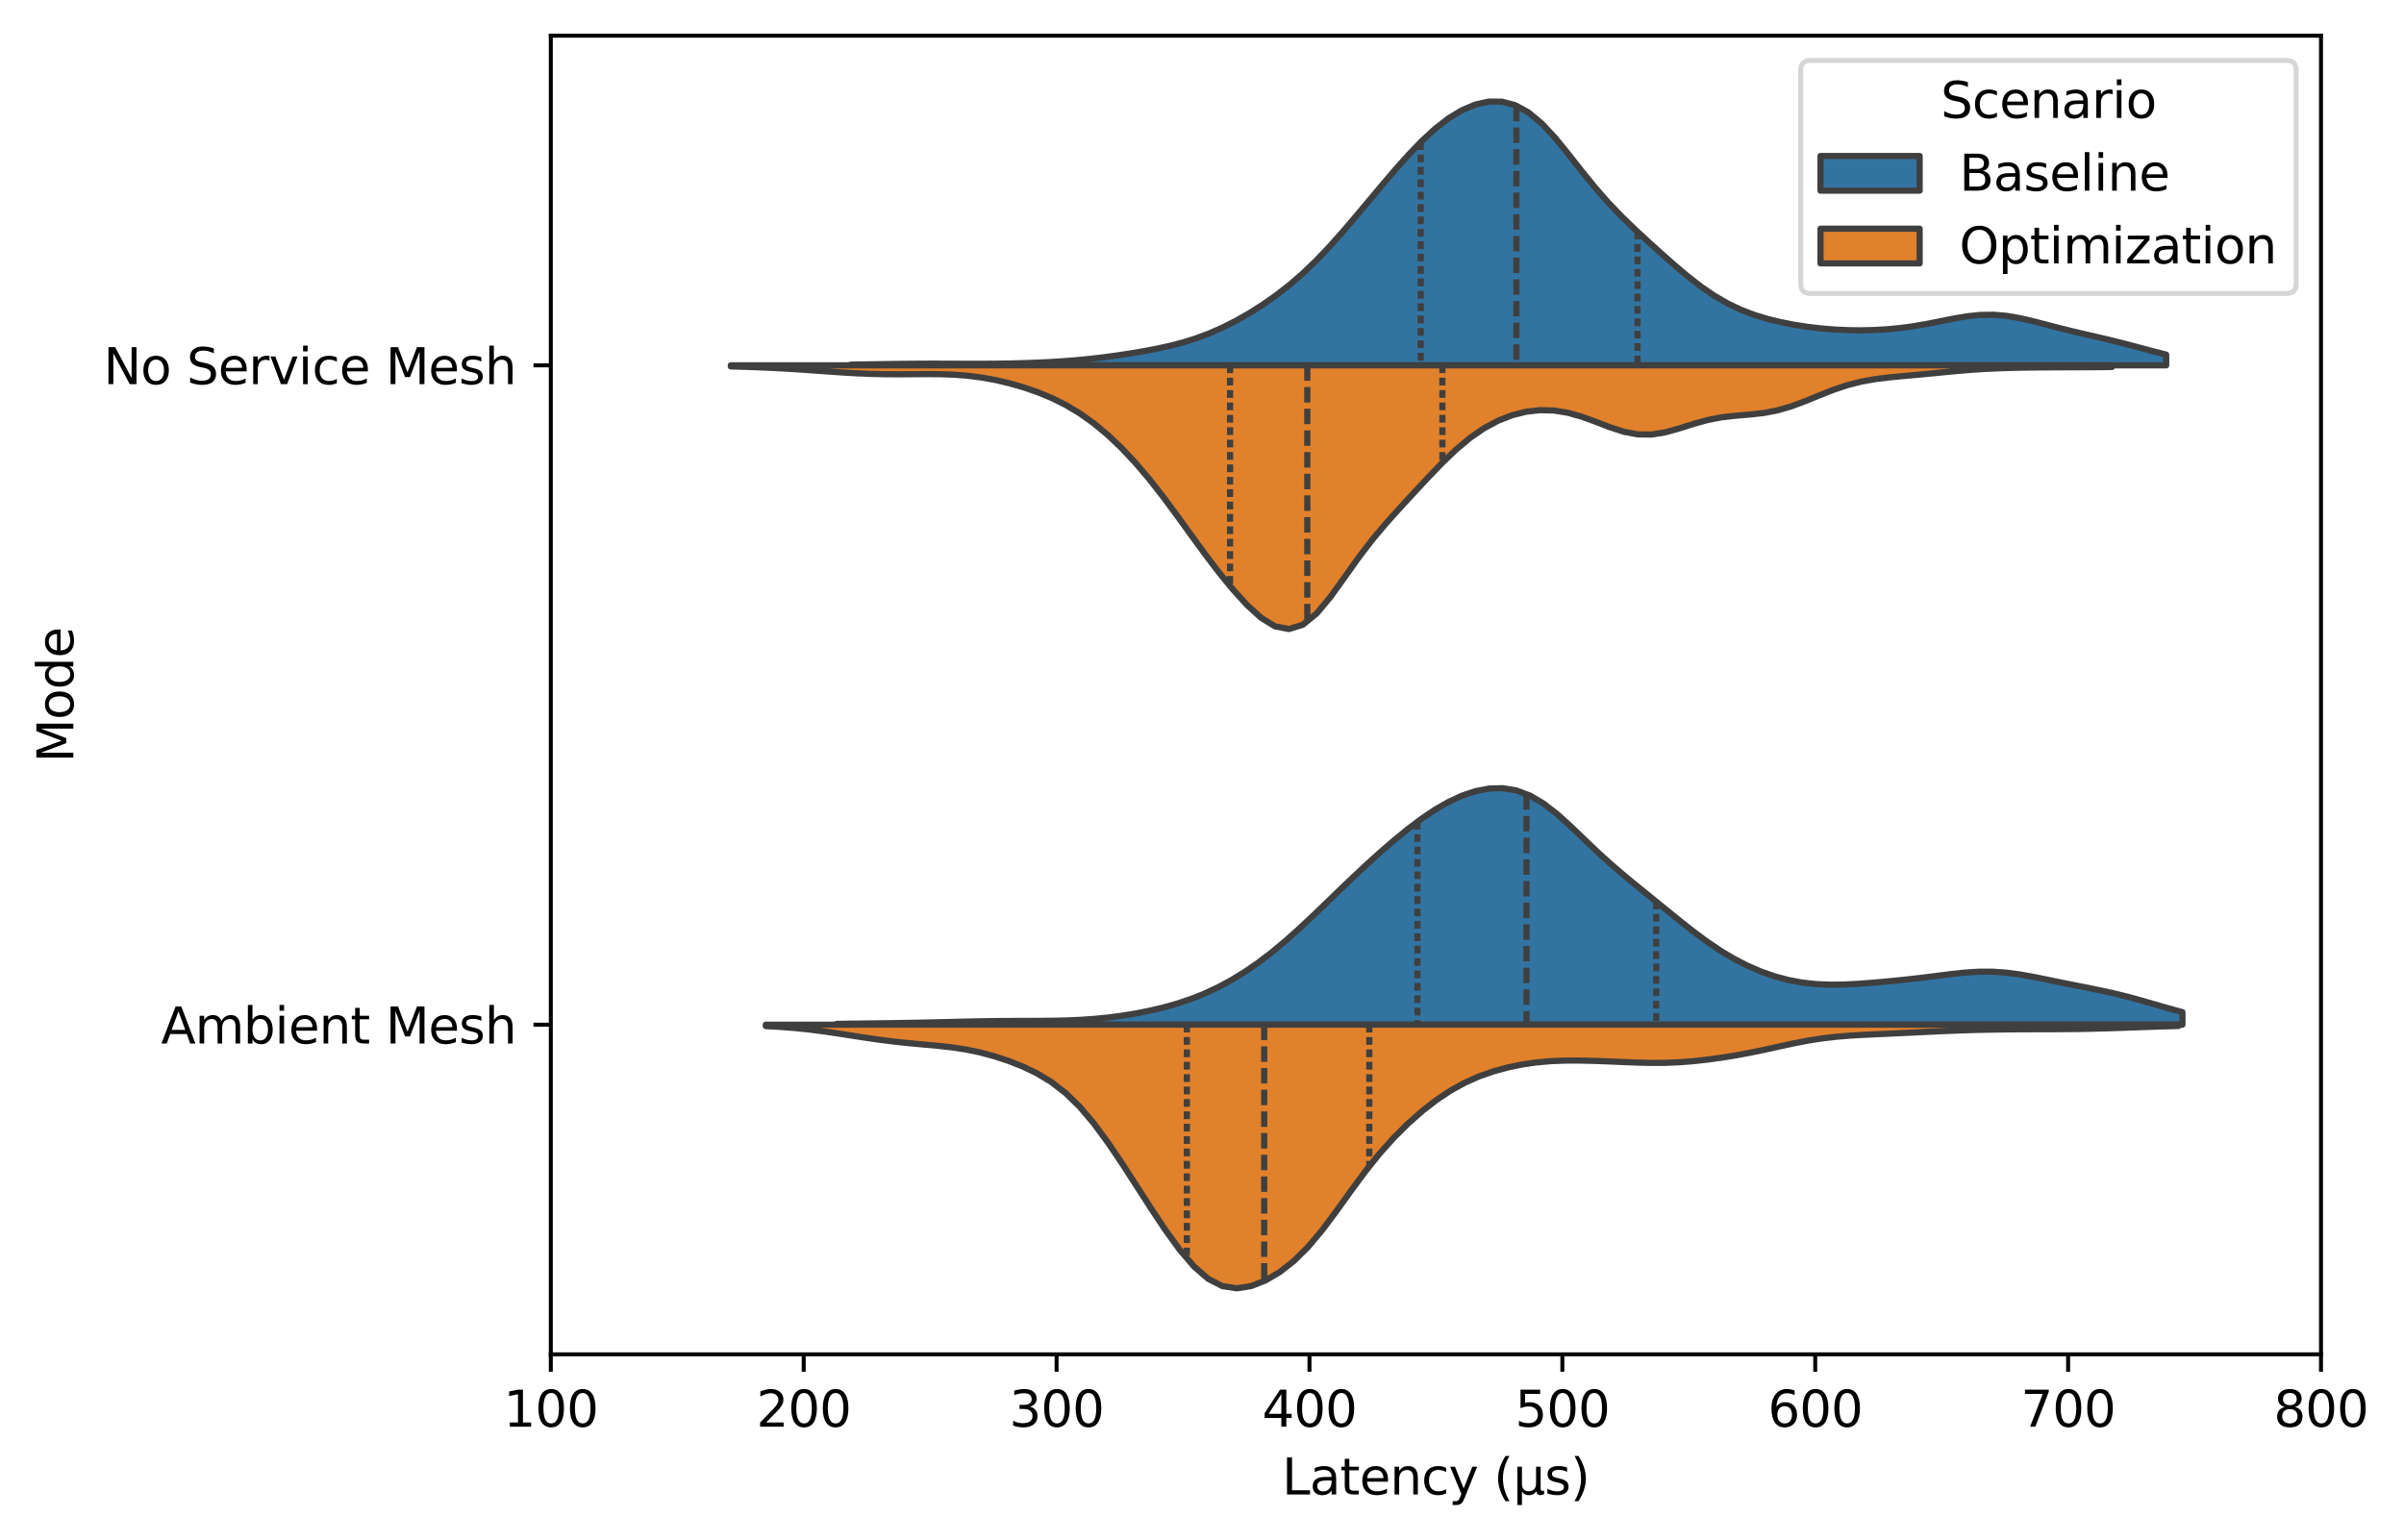 <?xml version="1.0" encoding="utf-8" standalone="no"?>
<!DOCTYPE svg PUBLIC "-//W3C//DTD SVG 1.1//EN"
  "http://www.w3.org/Graphics/SVG/1.1/DTD/svg11.dtd">
<svg xmlns:xlink="http://www.w3.org/1999/xlink" width="484.987pt" height="310.868pt" viewBox="0 0 484.987 310.868" xmlns="http://www.w3.org/2000/svg" version="1.1">
 <defs>
  <style type="text/css">*{stroke-linejoin: round; stroke-linecap: butt}</style>
 </defs>
 <g id="figure_1">
  <g id="patch_1">
   <path d="M -0 310.868 
L 484.987 310.868 
L 484.987 0 
L -0 0 
z
" style="fill: #ffffff"/>
  </g>
  <g id="axes_1">
   <g id="patch_2">
    <path d="M 111.123 273.312 
L 468.243 273.312 
L 468.243 7.2 
L 111.123 7.2 
z
" style="fill: #ffffff"/>
   </g>
   <g id="FillBetweenPolyCollection_1">
    <defs>
     <path id="m48a4cc2705" d="M 171.666 -237.14 
L 171.666 -237.29 
L 174.346 -237.327 
L 177.027 -237.367 
L 179.707 -237.407 
L 182.387 -237.442 
L 185.067 -237.466 
L 187.748 -237.477 
L 190.428 -237.474 
L 193.108 -237.464 
L 195.788 -237.455 
L 198.469 -237.457 
L 201.149 -237.476 
L 203.829 -237.518 
L 206.51 -237.585 
L 209.19 -237.68 
L 211.87 -237.807 
L 214.55 -237.974 
L 217.231 -238.187 
L 219.911 -238.449 
L 222.591 -238.762 
L 225.272 -239.123 
L 227.952 -239.528 
L 230.632 -239.979 
L 233.312 -240.487 
L 235.993 -241.073 
L 238.673 -241.769 
L 241.353 -242.607 
L 244.033 -243.613 
L 246.714 -244.799 
L 249.394 -246.161 
L 252.074 -247.69 
L 254.755 -249.384 
L 257.435 -251.258 
L 260.115 -253.339 
L 262.795 -255.659 
L 265.476 -258.23 
L 268.156 -261.038 
L 270.836 -264.04 
L 273.516 -267.175 
L 276.197 -270.376 
L 278.877 -273.578 
L 281.557 -276.715 
L 284.238 -279.712 
L 286.918 -282.487 
L 289.598 -284.948 
L 292.278 -287.018 
L 294.959 -288.638 
L 297.639 -289.768 
L 300.319 -290.363 
L 303 -290.352 
L 305.68 -289.646 
L 308.36 -288.172 
L 311.04 -285.937 
L 313.721 -283.061 
L 316.401 -279.777 
L 319.081 -276.361 
L 321.761 -273.056 
L 324.442 -269.998 
L 327.122 -267.206 
L 329.802 -264.614 
L 332.483 -262.134 
L 335.163 -259.71 
L 337.843 -257.343 
L 340.523 -255.083 
L 343.204 -253.005 
L 345.884 -251.172 
L 348.564 -249.618 
L 351.244 -248.343 
L 353.925 -247.319 
L 356.605 -246.503 
L 359.285 -245.851 
L 361.966 -245.328 
L 364.646 -244.913 
L 367.326 -244.596 
L 370.006 -244.373 
L 372.687 -244.245 
L 375.367 -244.209 
L 378.047 -244.266 
L 380.728 -244.42 
L 383.408 -244.677 
L 386.088 -245.043 
L 388.768 -245.51 
L 391.449 -246.043 
L 394.129 -246.58 
L 396.809 -247.034 
L 399.489 -247.312 
L 402.17 -247.349 
L 404.85 -247.121 
L 407.53 -246.659 
L 410.211 -246.035 
L 412.891 -245.337 
L 415.571 -244.637 
L 418.251 -243.975 
L 420.932 -243.35 
L 423.612 -242.734 
L 426.292 -242.096 
L 428.972 -241.417 
L 431.653 -240.704 
L 434.333 -239.988 
L 437.013 -239.31 
L 437.013 -237.14 
L 437.013 -237.14 
L 434.333 -237.14 
L 431.653 -237.14 
L 428.972 -237.14 
L 426.292 -237.14 
L 423.612 -237.14 
L 420.932 -237.14 
L 418.251 -237.14 
L 415.571 -237.14 
L 412.891 -237.14 
L 410.211 -237.14 
L 407.53 -237.14 
L 404.85 -237.14 
L 402.17 -237.14 
L 399.489 -237.14 
L 396.809 -237.14 
L 394.129 -237.14 
L 391.449 -237.14 
L 388.768 -237.14 
L 386.088 -237.14 
L 383.408 -237.14 
L 380.728 -237.14 
L 378.047 -237.14 
L 375.367 -237.14 
L 372.687 -237.14 
L 370.006 -237.14 
L 367.326 -237.14 
L 364.646 -237.14 
L 361.966 -237.14 
L 359.285 -237.14 
L 356.605 -237.14 
L 353.925 -237.14 
L 351.244 -237.14 
L 348.564 -237.14 
L 345.884 -237.14 
L 343.204 -237.14 
L 340.523 -237.14 
L 337.843 -237.14 
L 335.163 -237.14 
L 332.483 -237.14 
L 329.802 -237.14 
L 327.122 -237.14 
L 324.442 -237.14 
L 321.761 -237.14 
L 319.081 -237.14 
L 316.401 -237.14 
L 313.721 -237.14 
L 311.04 -237.14 
L 308.36 -237.14 
L 305.68 -237.14 
L 303 -237.14 
L 300.319 -237.14 
L 297.639 -237.14 
L 294.959 -237.14 
L 292.278 -237.14 
L 289.598 -237.14 
L 286.918 -237.14 
L 284.238 -237.14 
L 281.557 -237.14 
L 278.877 -237.14 
L 276.197 -237.14 
L 273.516 -237.14 
L 270.836 -237.14 
L 268.156 -237.14 
L 265.476 -237.14 
L 262.795 -237.14 
L 260.115 -237.14 
L 257.435 -237.14 
L 254.755 -237.14 
L 252.074 -237.14 
L 249.394 -237.14 
L 246.714 -237.14 
L 244.033 -237.14 
L 241.353 -237.14 
L 238.673 -237.14 
L 235.993 -237.14 
L 233.312 -237.14 
L 230.632 -237.14 
L 227.952 -237.14 
L 225.272 -237.14 
L 222.591 -237.14 
L 219.911 -237.14 
L 217.231 -237.14 
L 214.55 -237.14 
L 211.87 -237.14 
L 209.19 -237.14 
L 206.51 -237.14 
L 203.829 -237.14 
L 201.149 -237.14 
L 198.469 -237.14 
L 195.788 -237.14 
L 193.108 -237.14 
L 190.428 -237.14 
L 187.748 -237.14 
L 185.067 -237.14 
L 182.387 -237.14 
L 179.707 -237.14 
L 177.027 -237.14 
L 174.346 -237.14 
L 171.666 -237.14 
z
" style="stroke: #3f3f3f; stroke-width: 1.25"/>
    </defs>
    <g clip-path="url(#p7b3653caa0)">
     <use xlink:href="#m48a4cc2705" x="0" y="310.868" style="fill: #3274a1; stroke: #3f3f3f; stroke-width: 1.25"/>
    </g>
   </g>
   <g id="FillBetweenPolyCollection_2">
    <defs>
     <path id="mfb4dd9f112" d="M 147.437 -236.921 
L 147.437 -237.14 
L 150.252 -237.14 
L 153.066 -237.14 
L 155.881 -237.14 
L 158.695 -237.14 
L 161.51 -237.14 
L 164.324 -237.14 
L 167.139 -237.14 
L 169.953 -237.14 
L 172.768 -237.14 
L 175.583 -237.14 
L 178.397 -237.14 
L 181.212 -237.14 
L 184.026 -237.14 
L 186.841 -237.14 
L 189.655 -237.14 
L 192.47 -237.14 
L 195.284 -237.14 
L 198.099 -237.14 
L 200.913 -237.14 
L 203.728 -237.14 
L 206.542 -237.14 
L 209.357 -237.14 
L 212.171 -237.14 
L 214.986 -237.14 
L 217.8 -237.14 
L 220.615 -237.14 
L 223.429 -237.14 
L 226.244 -237.14 
L 229.058 -237.14 
L 231.873 -237.14 
L 234.687 -237.14 
L 237.502 -237.14 
L 240.316 -237.14 
L 243.131 -237.14 
L 245.945 -237.14 
L 248.76 -237.14 
L 251.574 -237.14 
L 254.389 -237.14 
L 257.203 -237.14 
L 260.018 -237.14 
L 262.832 -237.14 
L 265.647 -237.14 
L 268.461 -237.14 
L 271.276 -237.14 
L 274.09 -237.14 
L 276.905 -237.14 
L 279.719 -237.14 
L 282.534 -237.14 
L 285.348 -237.14 
L 288.163 -237.14 
L 290.977 -237.14 
L 293.792 -237.14 
L 296.606 -237.14 
L 299.421 -237.14 
L 302.235 -237.14 
L 305.05 -237.14 
L 307.864 -237.14 
L 310.679 -237.14 
L 313.493 -237.14 
L 316.308 -237.14 
L 319.122 -237.14 
L 321.937 -237.14 
L 324.751 -237.14 
L 327.566 -237.14 
L 330.38 -237.14 
L 333.195 -237.14 
L 336.009 -237.14 
L 338.824 -237.14 
L 341.638 -237.14 
L 344.453 -237.14 
L 347.267 -237.14 
L 350.082 -237.14 
L 352.896 -237.14 
L 355.711 -237.14 
L 358.526 -237.14 
L 361.34 -237.14 
L 364.155 -237.14 
L 366.969 -237.14 
L 369.784 -237.14 
L 372.598 -237.14 
L 375.413 -237.14 
L 378.227 -237.14 
L 381.042 -237.14 
L 383.856 -237.14 
L 386.671 -237.14 
L 389.485 -237.14 
L 392.3 -237.14 
L 395.114 -237.14 
L 397.929 -237.14 
L 400.743 -237.14 
L 403.558 -237.14 
L 406.372 -237.14 
L 409.187 -237.14 
L 412.001 -237.14 
L 414.816 -237.14 
L 417.63 -237.14 
L 420.445 -237.14 
L 423.259 -237.14 
L 426.074 -237.14 
L 426.074 -236.806 
L 426.074 -236.806 
L 423.259 -236.774 
L 420.445 -236.758 
L 417.63 -236.75 
L 414.816 -236.74 
L 412.001 -236.723 
L 409.187 -236.692 
L 406.372 -236.641 
L 403.558 -236.56 
L 400.743 -236.435 
L 397.929 -236.258 
L 395.114 -236.029 
L 392.3 -235.763 
L 389.485 -235.487 
L 386.671 -235.221 
L 383.856 -234.969 
L 381.042 -234.698 
L 378.227 -234.347 
L 375.413 -233.839 
L 372.598 -233.115 
L 369.784 -232.167 
L 366.969 -231.052 
L 364.155 -229.896 
L 361.34 -228.849 
L 358.526 -228.037 
L 355.711 -227.507 
L 352.896 -227.2 
L 350.082 -226.971 
L 347.267 -226.645 
L 344.453 -226.098 
L 341.638 -225.318 
L 338.824 -224.424 
L 336.009 -223.632 
L 333.195 -223.175 
L 330.38 -223.207 
L 327.566 -223.745 
L 324.751 -224.663 
L 321.937 -225.748 
L 319.122 -226.775 
L 316.308 -227.568 
L 313.493 -228.023 
L 310.679 -228.096 
L 307.864 -227.779 
L 305.05 -227.072 
L 302.235 -225.971 
L 299.421 -224.46 
L 296.606 -222.524 
L 293.792 -220.177 
L 290.977 -217.484 
L 288.163 -214.562 
L 285.348 -211.54 
L 282.534 -208.489 
L 279.719 -205.362 
L 276.905 -202.022 
L 274.09 -198.349 
L 271.276 -194.394 
L 268.461 -190.467 
L 265.647 -187.088 
L 262.832 -184.794 
L 260.018 -183.918 
L 257.203 -184.476 
L 254.389 -186.213 
L 251.574 -188.776 
L 248.76 -191.867 
L 245.945 -195.309 
L 243.131 -199.006 
L 240.316 -202.866 
L 237.502 -206.767 
L 234.687 -210.572 
L 231.873 -214.165 
L 229.058 -217.476 
L 226.244 -220.473 
L 223.429 -223.142 
L 220.615 -225.476 
L 217.8 -227.475 
L 214.986 -229.156 
L 212.171 -230.552 
L 209.357 -231.713 
L 206.542 -232.684 
L 203.728 -233.494 
L 200.913 -234.158 
L 198.099 -234.672 
L 195.284 -235.036 
L 192.47 -235.255 
L 189.655 -235.353 
L 186.841 -235.37 
L 184.026 -235.349 
L 181.212 -235.332 
L 178.397 -235.35 
L 175.583 -235.418 
L 172.768 -235.537 
L 169.953 -235.7 
L 167.139 -235.891 
L 164.324 -236.094 
L 161.51 -236.29 
L 158.695 -236.467 
L 155.881 -236.619 
L 153.066 -236.743 
L 150.252 -236.843 
L 147.437 -236.921 
z
" style="stroke: #3f3f3f; stroke-width: 1.25"/>
    </defs>
    <g clip-path="url(#p7b3653caa0)">
     <use xlink:href="#mfb4dd9f112" x="0" y="310.868" style="fill: #e1812c; stroke: #3f3f3f; stroke-width: 1.25"/>
    </g>
   </g>
   <g id="FillBetweenPolyCollection_3">
    <defs>
     <path id="m6a2f763ef2" d="M 168.817 -104.084 
L 168.817 -104.253 
L 171.559 -104.286 
L 174.302 -104.32 
L 177.044 -104.354 
L 179.786 -104.391 
L 182.528 -104.433 
L 185.27 -104.482 
L 188.012 -104.541 
L 190.754 -104.606 
L 193.497 -104.673 
L 196.239 -104.736 
L 198.981 -104.786 
L 201.723 -104.82 
L 204.465 -104.837 
L 207.207 -104.844 
L 209.95 -104.853 
L 212.692 -104.881 
L 215.434 -104.947 
L 218.176 -105.071 
L 220.918 -105.266 
L 223.66 -105.543 
L 226.403 -105.903 
L 229.145 -106.351 
L 231.887 -106.891 
L 234.629 -107.534 
L 237.371 -108.3 
L 240.113 -109.212 
L 242.856 -110.293 
L 245.598 -111.561 
L 248.34 -113.03 
L 251.082 -114.705 
L 253.824 -116.589 
L 256.566 -118.68 
L 259.309 -120.962 
L 262.051 -123.408 
L 264.793 -125.974 
L 267.535 -128.609 
L 270.277 -131.26 
L 273.019 -133.881 
L 275.761 -136.441 
L 278.504 -138.917 
L 281.246 -141.288 
L 283.988 -143.528 
L 286.73 -145.596 
L 289.472 -147.446 
L 292.214 -149.028 
L 294.957 -150.298 
L 297.699 -151.216 
L 300.441 -151.738 
L 303.183 -151.806 
L 305.925 -151.35 
L 308.667 -150.315 
L 311.41 -148.695 
L 314.152 -146.568 
L 316.894 -144.089 
L 319.636 -141.456 
L 322.378 -138.845 
L 325.12 -136.36 
L 327.863 -134.018 
L 330.605 -131.768 
L 333.347 -129.546 
L 336.089 -127.316 
L 338.831 -125.092 
L 341.573 -122.927 
L 344.316 -120.889 
L 347.058 -119.034 
L 349.8 -117.394 
L 352.542 -115.982 
L 355.284 -114.798 
L 358.026 -113.84 
L 360.768 -113.107 
L 363.511 -112.592 
L 366.253 -112.283 
L 368.995 -112.155 
L 371.737 -112.176 
L 374.479 -112.303 
L 377.221 -112.5 
L 379.964 -112.736 
L 382.706 -113 
L 385.448 -113.291 
L 388.19 -113.613 
L 390.932 -113.96 
L 393.674 -114.305 
L 396.417 -114.597 
L 399.159 -114.772 
L 401.901 -114.78 
L 404.643 -114.595 
L 407.385 -114.235 
L 410.127 -113.747 
L 412.87 -113.194 
L 415.612 -112.63 
L 418.354 -112.08 
L 421.096 -111.539 
L 423.838 -110.98 
L 426.58 -110.372 
L 429.322 -109.693 
L 432.065 -108.947 
L 434.807 -108.156 
L 437.549 -107.363 
L 440.291 -106.613 
L 440.291 -104.084 
L 440.291 -104.084 
L 437.549 -104.084 
L 434.807 -104.084 
L 432.065 -104.084 
L 429.322 -104.084 
L 426.58 -104.084 
L 423.838 -104.084 
L 421.096 -104.084 
L 418.354 -104.084 
L 415.612 -104.084 
L 412.87 -104.084 
L 410.127 -104.084 
L 407.385 -104.084 
L 404.643 -104.084 
L 401.901 -104.084 
L 399.159 -104.084 
L 396.417 -104.084 
L 393.674 -104.084 
L 390.932 -104.084 
L 388.19 -104.084 
L 385.448 -104.084 
L 382.706 -104.084 
L 379.964 -104.084 
L 377.221 -104.084 
L 374.479 -104.084 
L 371.737 -104.084 
L 368.995 -104.084 
L 366.253 -104.084 
L 363.511 -104.084 
L 360.768 -104.084 
L 358.026 -104.084 
L 355.284 -104.084 
L 352.542 -104.084 
L 349.8 -104.084 
L 347.058 -104.084 
L 344.316 -104.084 
L 341.573 -104.084 
L 338.831 -104.084 
L 336.089 -104.084 
L 333.347 -104.084 
L 330.605 -104.084 
L 327.863 -104.084 
L 325.12 -104.084 
L 322.378 -104.084 
L 319.636 -104.084 
L 316.894 -104.084 
L 314.152 -104.084 
L 311.41 -104.084 
L 308.667 -104.084 
L 305.925 -104.084 
L 303.183 -104.084 
L 300.441 -104.084 
L 297.699 -104.084 
L 294.957 -104.084 
L 292.214 -104.084 
L 289.472 -104.084 
L 286.73 -104.084 
L 283.988 -104.084 
L 281.246 -104.084 
L 278.504 -104.084 
L 275.761 -104.084 
L 273.019 -104.084 
L 270.277 -104.084 
L 267.535 -104.084 
L 264.793 -104.084 
L 262.051 -104.084 
L 259.309 -104.084 
L 256.566 -104.084 
L 253.824 -104.084 
L 251.082 -104.084 
L 248.34 -104.084 
L 245.598 -104.084 
L 242.856 -104.084 
L 240.113 -104.084 
L 237.371 -104.084 
L 234.629 -104.084 
L 231.887 -104.084 
L 229.145 -104.084 
L 226.403 -104.084 
L 223.66 -104.084 
L 220.918 -104.084 
L 218.176 -104.084 
L 215.434 -104.084 
L 212.692 -104.084 
L 209.95 -104.084 
L 207.207 -104.084 
L 204.465 -104.084 
L 201.723 -104.084 
L 198.981 -104.084 
L 196.239 -104.084 
L 193.497 -104.084 
L 190.754 -104.084 
L 188.012 -104.084 
L 185.27 -104.084 
L 182.528 -104.084 
L 179.786 -104.084 
L 177.044 -104.084 
L 174.302 -104.084 
L 171.559 -104.084 
L 168.817 -104.084 
z
" style="stroke: #3f3f3f; stroke-width: 1.25"/>
    </defs>
    <g clip-path="url(#p7b3653caa0)">
     <use xlink:href="#m6a2f763ef2" x="0" y="310.868" style="fill: #3274a1; stroke: #3f3f3f; stroke-width: 1.25"/>
    </g>
   </g>
   <g id="FillBetweenPolyCollection_4">
    <defs>
     <path id="m89392c5338" d="M 154.494 -103.793 
L 154.494 -104.084 
L 157.373 -104.084 
L 160.251 -104.084 
L 163.13 -104.084 
L 166.009 -104.084 
L 168.888 -104.084 
L 171.767 -104.084 
L 174.646 -104.084 
L 177.525 -104.084 
L 180.404 -104.084 
L 183.283 -104.084 
L 186.162 -104.084 
L 189.041 -104.084 
L 191.92 -104.084 
L 194.799 -104.084 
L 197.677 -104.084 
L 200.556 -104.084 
L 203.435 -104.084 
L 206.314 -104.084 
L 209.193 -104.084 
L 212.072 -104.084 
L 214.951 -104.084 
L 217.83 -104.084 
L 220.709 -104.084 
L 223.588 -104.084 
L 226.467 -104.084 
L 229.346 -104.084 
L 232.225 -104.084 
L 235.103 -104.084 
L 237.982 -104.084 
L 240.861 -104.084 
L 243.74 -104.084 
L 246.619 -104.084 
L 249.498 -104.084 
L 252.377 -104.084 
L 255.256 -104.084 
L 258.135 -104.084 
L 261.014 -104.084 
L 263.893 -104.084 
L 266.772 -104.084 
L 269.651 -104.084 
L 272.529 -104.084 
L 275.408 -104.084 
L 278.287 -104.084 
L 281.166 -104.084 
L 284.045 -104.084 
L 286.924 -104.084 
L 289.803 -104.084 
L 292.682 -104.084 
L 295.561 -104.084 
L 298.44 -104.084 
L 301.319 -104.084 
L 304.198 -104.084 
L 307.077 -104.084 
L 309.955 -104.084 
L 312.834 -104.084 
L 315.713 -104.084 
L 318.592 -104.084 
L 321.471 -104.084 
L 324.35 -104.084 
L 327.229 -104.084 
L 330.108 -104.084 
L 332.987 -104.084 
L 335.866 -104.084 
L 338.745 -104.084 
L 341.624 -104.084 
L 344.503 -104.084 
L 347.381 -104.084 
L 350.26 -104.084 
L 353.139 -104.084 
L 356.018 -104.084 
L 358.897 -104.084 
L 361.776 -104.084 
L 364.655 -104.084 
L 367.534 -104.084 
L 370.413 -104.084 
L 373.292 -104.084 
L 376.171 -104.084 
L 379.05 -104.084 
L 381.929 -104.084 
L 384.807 -104.084 
L 387.686 -104.084 
L 390.565 -104.084 
L 393.444 -104.084 
L 396.323 -104.084 
L 399.202 -104.084 
L 402.081 -104.084 
L 404.96 -104.084 
L 407.839 -104.084 
L 410.718 -104.084 
L 413.597 -104.084 
L 416.476 -104.084 
L 419.355 -104.084 
L 422.233 -104.084 
L 425.112 -104.084 
L 427.991 -104.084 
L 430.87 -104.084 
L 433.749 -104.084 
L 436.628 -104.084 
L 439.507 -104.084 
L 439.507 -103.823 
L 439.507 -103.823 
L 436.628 -103.74 
L 433.749 -103.647 
L 430.87 -103.547 
L 427.991 -103.445 
L 425.112 -103.35 
L 422.233 -103.271 
L 419.355 -103.215 
L 416.476 -103.184 
L 413.597 -103.171 
L 410.718 -103.165 
L 407.839 -103.156 
L 404.96 -103.134 
L 402.081 -103.095 
L 399.202 -103.035 
L 396.323 -102.953 
L 393.444 -102.848 
L 390.565 -102.722 
L 387.686 -102.583 
L 384.807 -102.441 
L 381.929 -102.306 
L 379.05 -102.178 
L 376.171 -102.044 
L 373.292 -101.878 
L 370.413 -101.643 
L 367.534 -101.306 
L 364.655 -100.852 
L 361.776 -100.293 
L 358.897 -99.671 
L 356.018 -99.036 
L 353.139 -98.438 
L 350.26 -97.901 
L 347.381 -97.434 
L 344.503 -97.037 
L 341.624 -96.72 
L 338.745 -96.497 
L 335.866 -96.382 
L 332.987 -96.372 
L 330.108 -96.441 
L 327.229 -96.553 
L 324.35 -96.676 
L 321.471 -96.781 
L 318.592 -96.844 
L 315.713 -96.837 
L 312.834 -96.722 
L 309.955 -96.466 
L 307.077 -96.047 
L 304.198 -95.454 
L 301.319 -94.671 
L 298.44 -93.666 
L 295.561 -92.393 
L 292.682 -90.808 
L 289.803 -88.892 
L 286.924 -86.656 
L 284.045 -84.11 
L 281.166 -81.243 
L 278.287 -78.021 
L 275.408 -74.428 
L 272.529 -70.53 
L 269.651 -66.516 
L 266.772 -62.661 
L 263.893 -59.229 
L 261.014 -56.38 
L 258.135 -54.134 
L 255.256 -52.446 
L 252.377 -51.322 
L 249.498 -50.88 
L 246.619 -51.32 
L 243.74 -52.794 
L 240.861 -55.303 
L 237.982 -58.678 
L 235.103 -62.659 
L 232.225 -66.987 
L 229.346 -71.461 
L 226.467 -75.916 
L 223.588 -80.189 
L 220.709 -84.103 
L 217.83 -87.504 
L 214.951 -90.308 
L 212.072 -92.53 
L 209.193 -94.266 
L 206.314 -95.648 
L 203.435 -96.782 
L 200.556 -97.727 
L 197.677 -98.496 
L 194.799 -99.088 
L 191.92 -99.519 
L 189.041 -99.834 
L 186.162 -100.095 
L 183.283 -100.36 
L 180.404 -100.667 
L 177.525 -101.029 
L 174.646 -101.442 
L 171.767 -101.886 
L 168.888 -102.334 
L 166.009 -102.755 
L 163.13 -103.122 
L 160.251 -103.417 
L 157.373 -103.638 
L 154.494 -103.793 
z
" style="stroke: #3f3f3f; stroke-width: 1.25"/>
    </defs>
    <g clip-path="url(#p7b3653caa0)">
     <use xlink:href="#m89392c5338" x="0" y="310.868" style="fill: #e1812c; stroke: #3f3f3f; stroke-width: 1.25"/>
    </g>
   </g>
   <g id="patch_3">
    <path d="M 60.106 73.728 
L 60.106 73.728 
L 60.106 73.728 
L 60.106 73.728 
z
" clip-path="url(#p7b3653caa0)" style="fill: #3274a1; stroke: #3f3f3f; stroke-width: 1.25; stroke-linejoin: miter"/>
   </g>
   <g id="patch_4">
    <path d="M 60.106 73.728 
L 60.106 73.728 
L 60.106 73.728 
L 60.106 73.728 
z
" clip-path="url(#p7b3653caa0)" style="fill: #e1812c; stroke: #3f3f3f; stroke-width: 1.25; stroke-linejoin: miter"/>
   </g>
   <g id="matplotlib.axis_1">
    <g id="xtick_1">
     <g id="line2d_1">
      <defs>
       <path id="m8e116ec025" d="M 0 0 
L 0 3.5 
" style="stroke: #000000; stroke-width: 0.8"/>
      </defs>
      <g>
       <use xlink:href="#m8e116ec025" x="111.123" y="273.312" style="stroke: #000000; stroke-width: 0.8"/>
      </g>
     </g>
     <g id="text_1">
      <!-- 100 -->
      <g transform="translate(101.58 287.91) scale(0.1 -0.1)">
       <defs>
        <path id="DejaVuSans-31" d="M 794 531 
L 1825 531 
L 1825 4091 
L 703 3866 
L 703 4441 
L 1819 4666 
L 2450 4666 
L 2450 531 
L 3481 531 
L 3481 0 
L 794 0 
L 794 531 
z
" transform="scale(0.016)"/>
        <path id="DejaVuSans-30" d="M 2034 4250 
Q 1547 4250 1301 3770 
Q 1056 3291 1056 2328 
Q 1056 1369 1301 889 
Q 1547 409 2034 409 
Q 2525 409 2770 889 
Q 3016 1369 3016 2328 
Q 3016 3291 2770 3770 
Q 2525 4250 2034 4250 
z
M 2034 4750 
Q 2819 4750 3233 4129 
Q 3647 3509 3647 2328 
Q 3647 1150 3233 529 
Q 2819 -91 2034 -91 
Q 1250 -91 836 529 
Q 422 1150 422 2328 
Q 422 3509 836 4129 
Q 1250 4750 2034 4750 
z
" transform="scale(0.016)"/>
       </defs>
       <use xlink:href="#DejaVuSans-31"/>
       <use xlink:href="#DejaVuSans-30" transform="translate(63.623 0)"/>
       <use xlink:href="#DejaVuSans-30" transform="translate(127.246 0)"/>
      </g>
     </g>
    </g>
    <g id="xtick_2">
     <g id="line2d_2">
      <g>
       <use xlink:href="#m8e116ec025" x="162.141" y="273.312" style="stroke: #000000; stroke-width: 0.8"/>
      </g>
     </g>
     <g id="text_2">
      <!-- 200 -->
      <g transform="translate(152.597 287.91) scale(0.1 -0.1)">
       <defs>
        <path id="DejaVuSans-32" d="M 1228 531 
L 3431 531 
L 3431 0 
L 469 0 
L 469 531 
Q 828 903 1448 1529 
Q 2069 2156 2228 2338 
Q 2531 2678 2651 2914 
Q 2772 3150 2772 3378 
Q 2772 3750 2511 3984 
Q 2250 4219 1831 4219 
Q 1534 4219 1204 4116 
Q 875 4013 500 3803 
L 500 4441 
Q 881 4594 1212 4672 
Q 1544 4750 1819 4750 
Q 2544 4750 2975 4387 
Q 3406 4025 3406 3419 
Q 3406 3131 3298 2873 
Q 3191 2616 2906 2266 
Q 2828 2175 2409 1742 
Q 1991 1309 1228 531 
z
" transform="scale(0.016)"/>
       </defs>
       <use xlink:href="#DejaVuSans-32"/>
       <use xlink:href="#DejaVuSans-30" transform="translate(63.623 0)"/>
       <use xlink:href="#DejaVuSans-30" transform="translate(127.246 0)"/>
      </g>
     </g>
    </g>
    <g id="xtick_3">
     <g id="line2d_3">
      <g>
       <use xlink:href="#m8e116ec025" x="213.158" y="273.312" style="stroke: #000000; stroke-width: 0.8"/>
      </g>
     </g>
     <g id="text_3">
      <!-- 300 -->
      <g transform="translate(203.614 287.91) scale(0.1 -0.1)">
       <defs>
        <path id="DejaVuSans-33" d="M 2597 2516 
Q 3050 2419 3304 2112 
Q 3559 1806 3559 1356 
Q 3559 666 3084 287 
Q 2609 -91 1734 -91 
Q 1441 -91 1130 -33 
Q 819 25 488 141 
L 488 750 
Q 750 597 1062 519 
Q 1375 441 1716 441 
Q 2309 441 2620 675 
Q 2931 909 2931 1356 
Q 2931 1769 2642 2001 
Q 2353 2234 1838 2234 
L 1294 2234 
L 1294 2753 
L 1863 2753 
Q 2328 2753 2575 2939 
Q 2822 3125 2822 3475 
Q 2822 3834 2567 4026 
Q 2313 4219 1838 4219 
Q 1578 4219 1281 4162 
Q 984 4106 628 3988 
L 628 4550 
Q 988 4650 1302 4700 
Q 1616 4750 1894 4750 
Q 2613 4750 3031 4423 
Q 3450 4097 3450 3541 
Q 3450 3153 3228 2886 
Q 3006 2619 2597 2516 
z
" transform="scale(0.016)"/>
       </defs>
       <use xlink:href="#DejaVuSans-33"/>
       <use xlink:href="#DejaVuSans-30" transform="translate(63.623 0)"/>
       <use xlink:href="#DejaVuSans-30" transform="translate(127.246 0)"/>
      </g>
     </g>
    </g>
    <g id="xtick_4">
     <g id="line2d_4">
      <g>
       <use xlink:href="#m8e116ec025" x="264.175" y="273.312" style="stroke: #000000; stroke-width: 0.8"/>
      </g>
     </g>
     <g id="text_4">
      <!-- 400 -->
      <g transform="translate(254.631 287.91) scale(0.1 -0.1)">
       <defs>
        <path id="DejaVuSans-34" d="M 2419 4116 
L 825 1625 
L 2419 1625 
L 2419 4116 
z
M 2253 4666 
L 3047 4666 
L 3047 1625 
L 3713 1625 
L 3713 1100 
L 3047 1100 
L 3047 0 
L 2419 0 
L 2419 1100 
L 313 1100 
L 313 1709 
L 2253 4666 
z
" transform="scale(0.016)"/>
       </defs>
       <use xlink:href="#DejaVuSans-34"/>
       <use xlink:href="#DejaVuSans-30" transform="translate(63.623 0)"/>
       <use xlink:href="#DejaVuSans-30" transform="translate(127.246 0)"/>
      </g>
     </g>
    </g>
    <g id="xtick_5">
     <g id="line2d_5">
      <g>
       <use xlink:href="#m8e116ec025" x="315.192" y="273.312" style="stroke: #000000; stroke-width: 0.8"/>
      </g>
     </g>
     <g id="text_5">
      <!-- 500 -->
      <g transform="translate(305.648 287.91) scale(0.1 -0.1)">
       <defs>
        <path id="DejaVuSans-35" d="M 691 4666 
L 3169 4666 
L 3169 4134 
L 1269 4134 
L 1269 2991 
Q 1406 3038 1543 3061 
Q 1681 3084 1819 3084 
Q 2600 3084 3056 2656 
Q 3513 2228 3513 1497 
Q 3513 744 3044 326 
Q 2575 -91 1722 -91 
Q 1428 -91 1123 -41 
Q 819 9 494 109 
L 494 744 
Q 775 591 1075 516 
Q 1375 441 1709 441 
Q 2250 441 2565 725 
Q 2881 1009 2881 1497 
Q 2881 1984 2565 2268 
Q 2250 2553 1709 2553 
Q 1456 2553 1204 2497 
Q 953 2441 691 2322 
L 691 4666 
z
" transform="scale(0.016)"/>
       </defs>
       <use xlink:href="#DejaVuSans-35"/>
       <use xlink:href="#DejaVuSans-30" transform="translate(63.623 0)"/>
       <use xlink:href="#DejaVuSans-30" transform="translate(127.246 0)"/>
      </g>
     </g>
    </g>
    <g id="xtick_6">
     <g id="line2d_6">
      <g>
       <use xlink:href="#m8e116ec025" x="366.209" y="273.312" style="stroke: #000000; stroke-width: 0.8"/>
      </g>
     </g>
     <g id="text_6">
      <!-- 600 -->
      <g transform="translate(356.665 287.91) scale(0.1 -0.1)">
       <defs>
        <path id="DejaVuSans-36" d="M 2113 2584 
Q 1688 2584 1439 2293 
Q 1191 2003 1191 1497 
Q 1191 994 1439 701 
Q 1688 409 2113 409 
Q 2538 409 2786 701 
Q 3034 994 3034 1497 
Q 3034 2003 2786 2293 
Q 2538 2584 2113 2584 
z
M 3366 4563 
L 3366 3988 
Q 3128 4100 2886 4159 
Q 2644 4219 2406 4219 
Q 1781 4219 1451 3797 
Q 1122 3375 1075 2522 
Q 1259 2794 1537 2939 
Q 1816 3084 2150 3084 
Q 2853 3084 3261 2657 
Q 3669 2231 3669 1497 
Q 3669 778 3244 343 
Q 2819 -91 2113 -91 
Q 1303 -91 875 529 
Q 447 1150 447 2328 
Q 447 3434 972 4092 
Q 1497 4750 2381 4750 
Q 2619 4750 2861 4703 
Q 3103 4656 3366 4563 
z
" transform="scale(0.016)"/>
       </defs>
       <use xlink:href="#DejaVuSans-36"/>
       <use xlink:href="#DejaVuSans-30" transform="translate(63.623 0)"/>
       <use xlink:href="#DejaVuSans-30" transform="translate(127.246 0)"/>
      </g>
     </g>
    </g>
    <g id="xtick_7">
     <g id="line2d_7">
      <g>
       <use xlink:href="#m8e116ec025" x="417.226" y="273.312" style="stroke: #000000; stroke-width: 0.8"/>
      </g>
     </g>
     <g id="text_7">
      <!-- 700 -->
      <g transform="translate(407.683 287.91) scale(0.1 -0.1)">
       <defs>
        <path id="DejaVuSans-37" d="M 525 4666 
L 3525 4666 
L 3525 4397 
L 1831 0 
L 1172 0 
L 2766 4134 
L 525 4134 
L 525 4666 
z
" transform="scale(0.016)"/>
       </defs>
       <use xlink:href="#DejaVuSans-37"/>
       <use xlink:href="#DejaVuSans-30" transform="translate(63.623 0)"/>
       <use xlink:href="#DejaVuSans-30" transform="translate(127.246 0)"/>
      </g>
     </g>
    </g>
    <g id="xtick_8">
     <g id="line2d_8">
      <g>
       <use xlink:href="#m8e116ec025" x="468.243" y="273.312" style="stroke: #000000; stroke-width: 0.8"/>
      </g>
     </g>
     <g id="text_8">
      <!-- 800 -->
      <g transform="translate(458.7 287.91) scale(0.1 -0.1)">
       <defs>
        <path id="DejaVuSans-38" d="M 2034 2216 
Q 1584 2216 1326 1975 
Q 1069 1734 1069 1313 
Q 1069 891 1326 650 
Q 1584 409 2034 409 
Q 2484 409 2743 651 
Q 3003 894 3003 1313 
Q 3003 1734 2745 1975 
Q 2488 2216 2034 2216 
z
M 1403 2484 
Q 997 2584 770 2862 
Q 544 3141 544 3541 
Q 544 4100 942 4425 
Q 1341 4750 2034 4750 
Q 2731 4750 3128 4425 
Q 3525 4100 3525 3541 
Q 3525 3141 3298 2862 
Q 3072 2584 2669 2484 
Q 3125 2378 3379 2068 
Q 3634 1759 3634 1313 
Q 3634 634 3220 271 
Q 2806 -91 2034 -91 
Q 1263 -91 848 271 
Q 434 634 434 1313 
Q 434 1759 690 2068 
Q 947 2378 1403 2484 
z
M 1172 3481 
Q 1172 3119 1398 2916 
Q 1625 2713 2034 2713 
Q 2441 2713 2670 2916 
Q 2900 3119 2900 3481 
Q 2900 3844 2670 4047 
Q 2441 4250 2034 4250 
Q 1625 4250 1398 4047 
Q 1172 3844 1172 3481 
z
" transform="scale(0.016)"/>
       </defs>
       <use xlink:href="#DejaVuSans-38"/>
       <use xlink:href="#DejaVuSans-30" transform="translate(63.623 0)"/>
       <use xlink:href="#DejaVuSans-30" transform="translate(127.246 0)"/>
      </g>
     </g>
    </g>
    <g id="text_9">
     <!-- Latency (µs) -->
     <g transform="translate(258.643 301.589) scale(0.1 -0.1)">
      <defs>
       <path id="DejaVuSans-4c" d="M 628 4666 
L 1259 4666 
L 1259 531 
L 3531 531 
L 3531 0 
L 628 0 
L 628 4666 
z
" transform="scale(0.016)"/>
       <path id="DejaVuSans-61" d="M 2194 1759 
Q 1497 1759 1228 1600 
Q 959 1441 959 1056 
Q 959 750 1161 570 
Q 1363 391 1709 391 
Q 2188 391 2477 730 
Q 2766 1069 2766 1631 
L 2766 1759 
L 2194 1759 
z
M 3341 1997 
L 3341 0 
L 2766 0 
L 2766 531 
Q 2569 213 2275 61 
Q 1981 -91 1556 -91 
Q 1019 -91 701 211 
Q 384 513 384 1019 
Q 384 1609 779 1909 
Q 1175 2209 1959 2209 
L 2766 2209 
L 2766 2266 
Q 2766 2663 2505 2880 
Q 2244 3097 1772 3097 
Q 1472 3097 1187 3025 
Q 903 2953 641 2809 
L 641 3341 
Q 956 3463 1253 3523 
Q 1550 3584 1831 3584 
Q 2591 3584 2966 3190 
Q 3341 2797 3341 1997 
z
" transform="scale(0.016)"/>
       <path id="DejaVuSans-74" d="M 1172 4494 
L 1172 3500 
L 2356 3500 
L 2356 3053 
L 1172 3053 
L 1172 1153 
Q 1172 725 1289 603 
Q 1406 481 1766 481 
L 2356 481 
L 2356 0 
L 1766 0 
Q 1100 0 847 248 
Q 594 497 594 1153 
L 594 3053 
L 172 3053 
L 172 3500 
L 594 3500 
L 594 4494 
L 1172 4494 
z
" transform="scale(0.016)"/>
       <path id="DejaVuSans-65" d="M 3597 1894 
L 3597 1613 
L 953 1613 
Q 991 1019 1311 708 
Q 1631 397 2203 397 
Q 2534 397 2845 478 
Q 3156 559 3463 722 
L 3463 178 
Q 3153 47 2828 -22 
Q 2503 -91 2169 -91 
Q 1331 -91 842 396 
Q 353 884 353 1716 
Q 353 2575 817 3079 
Q 1281 3584 2069 3584 
Q 2775 3584 3186 3129 
Q 3597 2675 3597 1894 
z
M 3022 2063 
Q 3016 2534 2758 2815 
Q 2500 3097 2075 3097 
Q 1594 3097 1305 2825 
Q 1016 2553 972 2059 
L 3022 2063 
z
" transform="scale(0.016)"/>
       <path id="DejaVuSans-6e" d="M 3513 2113 
L 3513 0 
L 2938 0 
L 2938 2094 
Q 2938 2591 2744 2837 
Q 2550 3084 2163 3084 
Q 1697 3084 1428 2787 
Q 1159 2491 1159 1978 
L 1159 0 
L 581 0 
L 581 3500 
L 1159 3500 
L 1159 2956 
Q 1366 3272 1645 3428 
Q 1925 3584 2291 3584 
Q 2894 3584 3203 3211 
Q 3513 2838 3513 2113 
z
" transform="scale(0.016)"/>
       <path id="DejaVuSans-63" d="M 3122 3366 
L 3122 2828 
Q 2878 2963 2633 3030 
Q 2388 3097 2138 3097 
Q 1578 3097 1268 2742 
Q 959 2388 959 1747 
Q 959 1106 1268 751 
Q 1578 397 2138 397 
Q 2388 397 2633 464 
Q 2878 531 3122 666 
L 3122 134 
Q 2881 22 2623 -34 
Q 2366 -91 2075 -91 
Q 1284 -91 818 406 
Q 353 903 353 1747 
Q 353 2603 823 3093 
Q 1294 3584 2113 3584 
Q 2378 3584 2631 3529 
Q 2884 3475 3122 3366 
z
" transform="scale(0.016)"/>
       <path id="DejaVuSans-79" d="M 2059 -325 
Q 1816 -950 1584 -1140 
Q 1353 -1331 966 -1331 
L 506 -1331 
L 506 -850 
L 844 -850 
Q 1081 -850 1212 -737 
Q 1344 -625 1503 -206 
L 1606 56 
L 191 3500 
L 800 3500 
L 1894 763 
L 2988 3500 
L 3597 3500 
L 2059 -325 
z
" transform="scale(0.016)"/>
       <path id="DejaVuSans-20" transform="scale(0.016)"/>
       <path id="DejaVuSans-28" d="M 1984 4856 
Q 1566 4138 1362 3434 
Q 1159 2731 1159 2009 
Q 1159 1288 1364 580 
Q 1569 -128 1984 -844 
L 1484 -844 
Q 1016 -109 783 600 
Q 550 1309 550 2009 
Q 550 2706 781 3412 
Q 1013 4119 1484 4856 
L 1984 4856 
z
" transform="scale(0.016)"/>
       <path id="DejaVuSans-b5" d="M 544 -1331 
L 544 3500 
L 1119 3500 
L 1119 1325 
Q 1119 872 1334 640 
Q 1550 409 1972 409 
Q 2434 409 2667 671 
Q 2900 934 2900 1459 
L 2900 3500 
L 3475 3500 
L 3475 806 
Q 3475 619 3529 530 
Q 3584 441 3700 441 
Q 3728 441 3778 458 
Q 3828 475 3916 513 
L 3916 50 
Q 3788 -22 3673 -56 
Q 3559 -91 3450 -91 
Q 3234 -91 3106 31 
Q 2978 153 2931 403 
Q 2775 156 2548 32 
Q 2322 -91 2016 -91 
Q 1697 -91 1473 31 
Q 1250 153 1119 397 
L 1119 -1331 
L 544 -1331 
z
" transform="scale(0.016)"/>
       <path id="DejaVuSans-73" d="M 2834 3397 
L 2834 2853 
Q 2591 2978 2328 3040 
Q 2066 3103 1784 3103 
Q 1356 3103 1142 2972 
Q 928 2841 928 2578 
Q 928 2378 1081 2264 
Q 1234 2150 1697 2047 
L 1894 2003 
Q 2506 1872 2764 1633 
Q 3022 1394 3022 966 
Q 3022 478 2636 193 
Q 2250 -91 1575 -91 
Q 1294 -91 989 -36 
Q 684 19 347 128 
L 347 722 
Q 666 556 975 473 
Q 1284 391 1588 391 
Q 1994 391 2212 530 
Q 2431 669 2431 922 
Q 2431 1156 2273 1281 
Q 2116 1406 1581 1522 
L 1381 1569 
Q 847 1681 609 1914 
Q 372 2147 372 2553 
Q 372 3047 722 3315 
Q 1072 3584 1716 3584 
Q 2034 3584 2315 3537 
Q 2597 3491 2834 3397 
z
" transform="scale(0.016)"/>
       <path id="DejaVuSans-29" d="M 513 4856 
L 1013 4856 
Q 1481 4119 1714 3412 
Q 1947 2706 1947 2009 
Q 1947 1309 1714 600 
Q 1481 -109 1013 -844 
L 513 -844 
Q 928 -128 1133 580 
Q 1338 1288 1338 2009 
Q 1338 2731 1133 3434 
Q 928 4138 513 4856 
z
" transform="scale(0.016)"/>
      </defs>
      <use xlink:href="#DejaVuSans-4c"/>
      <use xlink:href="#DejaVuSans-61" transform="translate(55.713 0)"/>
      <use xlink:href="#DejaVuSans-74" transform="translate(116.992 0)"/>
      <use xlink:href="#DejaVuSans-65" transform="translate(156.201 0)"/>
      <use xlink:href="#DejaVuSans-6e" transform="translate(217.725 0)"/>
      <use xlink:href="#DejaVuSans-63" transform="translate(281.104 0)"/>
      <use xlink:href="#DejaVuSans-79" transform="translate(336.084 0)"/>
      <use xlink:href="#DejaVuSans-20" transform="translate(395.264 0)"/>
      <use xlink:href="#DejaVuSans-28" transform="translate(427.051 0)"/>
      <use xlink:href="#DejaVuSans-b5" transform="translate(466.064 0)"/>
      <use xlink:href="#DejaVuSans-73" transform="translate(529.688 0)"/>
      <use xlink:href="#DejaVuSans-29" transform="translate(581.787 0)"/>
     </g>
    </g>
   </g>
   <g id="matplotlib.axis_2">
    <g id="ytick_1">
     <g id="line2d_9">
      <defs>
       <path id="m260b138f71" d="M 0 0 
L -3.5 0 
" style="stroke: #000000; stroke-width: 0.8"/>
      </defs>
      <g>
       <use xlink:href="#m260b138f71" x="111.123" y="73.728" style="stroke: #000000; stroke-width: 0.8"/>
      </g>
     </g>
     <g id="text_10">
      <!-- No Service Mesh -->
      <g transform="translate(20.878 77.527) scale(0.1 -0.1)">
       <defs>
        <path id="DejaVuSans-4e" d="M 628 4666 
L 1478 4666 
L 3547 763 
L 3547 4666 
L 4159 4666 
L 4159 0 
L 3309 0 
L 1241 3903 
L 1241 0 
L 628 0 
L 628 4666 
z
" transform="scale(0.016)"/>
        <path id="DejaVuSans-6f" d="M 1959 3097 
Q 1497 3097 1228 2736 
Q 959 2375 959 1747 
Q 959 1119 1226 758 
Q 1494 397 1959 397 
Q 2419 397 2687 759 
Q 2956 1122 2956 1747 
Q 2956 2369 2687 2733 
Q 2419 3097 1959 3097 
z
M 1959 3584 
Q 2709 3584 3137 3096 
Q 3566 2609 3566 1747 
Q 3566 888 3137 398 
Q 2709 -91 1959 -91 
Q 1206 -91 779 398 
Q 353 888 353 1747 
Q 353 2609 779 3096 
Q 1206 3584 1959 3584 
z
" transform="scale(0.016)"/>
        <path id="DejaVuSans-53" d="M 3425 4513 
L 3425 3897 
Q 3066 4069 2747 4153 
Q 2428 4238 2131 4238 
Q 1616 4238 1336 4038 
Q 1056 3838 1056 3469 
Q 1056 3159 1242 3001 
Q 1428 2844 1947 2747 
L 2328 2669 
Q 3034 2534 3370 2195 
Q 3706 1856 3706 1288 
Q 3706 609 3251 259 
Q 2797 -91 1919 -91 
Q 1588 -91 1214 -16 
Q 841 59 441 206 
L 441 856 
Q 825 641 1194 531 
Q 1563 422 1919 422 
Q 2459 422 2753 634 
Q 3047 847 3047 1241 
Q 3047 1584 2836 1778 
Q 2625 1972 2144 2069 
L 1759 2144 
Q 1053 2284 737 2584 
Q 422 2884 422 3419 
Q 422 4038 858 4394 
Q 1294 4750 2059 4750 
Q 2388 4750 2728 4690 
Q 3069 4631 3425 4513 
z
" transform="scale(0.016)"/>
        <path id="DejaVuSans-72" d="M 2631 2963 
Q 2534 3019 2420 3045 
Q 2306 3072 2169 3072 
Q 1681 3072 1420 2755 
Q 1159 2438 1159 1844 
L 1159 0 
L 581 0 
L 581 3500 
L 1159 3500 
L 1159 2956 
Q 1341 3275 1631 3429 
Q 1922 3584 2338 3584 
Q 2397 3584 2469 3576 
Q 2541 3569 2628 3553 
L 2631 2963 
z
" transform="scale(0.016)"/>
        <path id="DejaVuSans-76" d="M 191 3500 
L 800 3500 
L 1894 563 
L 2988 3500 
L 3597 3500 
L 2284 0 
L 1503 0 
L 191 3500 
z
" transform="scale(0.016)"/>
        <path id="DejaVuSans-69" d="M 603 3500 
L 1178 3500 
L 1178 0 
L 603 0 
L 603 3500 
z
M 603 4863 
L 1178 4863 
L 1178 4134 
L 603 4134 
L 603 4863 
z
" transform="scale(0.016)"/>
        <path id="DejaVuSans-4d" d="M 628 4666 
L 1569 4666 
L 2759 1491 
L 3956 4666 
L 4897 4666 
L 4897 0 
L 4281 0 
L 4281 4097 
L 3078 897 
L 2444 897 
L 1241 4097 
L 1241 0 
L 628 0 
L 628 4666 
z
" transform="scale(0.016)"/>
        <path id="DejaVuSans-68" d="M 3513 2113 
L 3513 0 
L 2938 0 
L 2938 2094 
Q 2938 2591 2744 2837 
Q 2550 3084 2163 3084 
Q 1697 3084 1428 2787 
Q 1159 2491 1159 1978 
L 1159 0 
L 581 0 
L 581 4863 
L 1159 4863 
L 1159 2956 
Q 1366 3272 1645 3428 
Q 1925 3584 2291 3584 
Q 2894 3584 3203 3211 
Q 3513 2838 3513 2113 
z
" transform="scale(0.016)"/>
       </defs>
       <use xlink:href="#DejaVuSans-4e"/>
       <use xlink:href="#DejaVuSans-6f" transform="translate(74.805 0)"/>
       <use xlink:href="#DejaVuSans-20" transform="translate(135.986 0)"/>
       <use xlink:href="#DejaVuSans-53" transform="translate(167.773 0)"/>
       <use xlink:href="#DejaVuSans-65" transform="translate(231.25 0)"/>
       <use xlink:href="#DejaVuSans-72" transform="translate(292.773 0)"/>
       <use xlink:href="#DejaVuSans-76" transform="translate(333.887 0)"/>
       <use xlink:href="#DejaVuSans-69" transform="translate(393.066 0)"/>
       <use xlink:href="#DejaVuSans-63" transform="translate(420.85 0)"/>
       <use xlink:href="#DejaVuSans-65" transform="translate(475.83 0)"/>
       <use xlink:href="#DejaVuSans-20" transform="translate(537.354 0)"/>
       <use xlink:href="#DejaVuSans-4d" transform="translate(569.141 0)"/>
       <use xlink:href="#DejaVuSans-65" transform="translate(655.42 0)"/>
       <use xlink:href="#DejaVuSans-73" transform="translate(716.943 0)"/>
       <use xlink:href="#DejaVuSans-68" transform="translate(769.043 0)"/>
      </g>
     </g>
    </g>
    <g id="ytick_2">
     <g id="line2d_10">
      <g>
       <use xlink:href="#m260b138f71" x="111.123" y="206.784" style="stroke: #000000; stroke-width: 0.8"/>
      </g>
     </g>
     <g id="text_11">
      <!-- Ambient Mesh -->
      <g transform="translate(32.498 210.583) scale(0.1 -0.1)">
       <defs>
        <path id="DejaVuSans-41" d="M 2188 4044 
L 1331 1722 
L 3047 1722 
L 2188 4044 
z
M 1831 4666 
L 2547 4666 
L 4325 0 
L 3669 0 
L 3244 1197 
L 1141 1197 
L 716 0 
L 50 0 
L 1831 4666 
z
" transform="scale(0.016)"/>
        <path id="DejaVuSans-6d" d="M 3328 2828 
Q 3544 3216 3844 3400 
Q 4144 3584 4550 3584 
Q 5097 3584 5394 3201 
Q 5691 2819 5691 2113 
L 5691 0 
L 5113 0 
L 5113 2094 
Q 5113 2597 4934 2840 
Q 4756 3084 4391 3084 
Q 3944 3084 3684 2787 
Q 3425 2491 3425 1978 
L 3425 0 
L 2847 0 
L 2847 2094 
Q 2847 2600 2669 2842 
Q 2491 3084 2119 3084 
Q 1678 3084 1418 2786 
Q 1159 2488 1159 1978 
L 1159 0 
L 581 0 
L 581 3500 
L 1159 3500 
L 1159 2956 
Q 1356 3278 1631 3431 
Q 1906 3584 2284 3584 
Q 2666 3584 2933 3390 
Q 3200 3197 3328 2828 
z
" transform="scale(0.016)"/>
        <path id="DejaVuSans-62" d="M 3116 1747 
Q 3116 2381 2855 2742 
Q 2594 3103 2138 3103 
Q 1681 3103 1420 2742 
Q 1159 2381 1159 1747 
Q 1159 1113 1420 752 
Q 1681 391 2138 391 
Q 2594 391 2855 752 
Q 3116 1113 3116 1747 
z
M 1159 2969 
Q 1341 3281 1617 3432 
Q 1894 3584 2278 3584 
Q 2916 3584 3314 3078 
Q 3713 2572 3713 1747 
Q 3713 922 3314 415 
Q 2916 -91 2278 -91 
Q 1894 -91 1617 61 
Q 1341 213 1159 525 
L 1159 0 
L 581 0 
L 581 4863 
L 1159 4863 
L 1159 2969 
z
" transform="scale(0.016)"/>
       </defs>
       <use xlink:href="#DejaVuSans-41"/>
       <use xlink:href="#DejaVuSans-6d" transform="translate(68.408 0)"/>
       <use xlink:href="#DejaVuSans-62" transform="translate(165.82 0)"/>
       <use xlink:href="#DejaVuSans-69" transform="translate(229.297 0)"/>
       <use xlink:href="#DejaVuSans-65" transform="translate(257.08 0)"/>
       <use xlink:href="#DejaVuSans-6e" transform="translate(318.604 0)"/>
       <use xlink:href="#DejaVuSans-74" transform="translate(381.982 0)"/>
       <use xlink:href="#DejaVuSans-20" transform="translate(421.191 0)"/>
       <use xlink:href="#DejaVuSans-4d" transform="translate(452.979 0)"/>
       <use xlink:href="#DejaVuSans-65" transform="translate(539.258 0)"/>
       <use xlink:href="#DejaVuSans-73" transform="translate(600.781 0)"/>
       <use xlink:href="#DejaVuSans-68" transform="translate(652.881 0)"/>
      </g>
     </g>
    </g>
    <g id="text_12">
     <!-- Mode -->
     <g transform="translate(14.798 153.88) rotate(-90) scale(0.1 -0.1)">
      <defs>
       <path id="DejaVuSans-64" d="M 2906 2969 
L 2906 4863 
L 3481 4863 
L 3481 0 
L 2906 0 
L 2906 525 
Q 2725 213 2448 61 
Q 2172 -91 1784 -91 
Q 1150 -91 751 415 
Q 353 922 353 1747 
Q 353 2572 751 3078 
Q 1150 3584 1784 3584 
Q 2172 3584 2448 3432 
Q 2725 3281 2906 2969 
z
M 947 1747 
Q 947 1113 1208 752 
Q 1469 391 1925 391 
Q 2381 391 2643 752 
Q 2906 1113 2906 1747 
Q 2906 2381 2643 2742 
Q 2381 3103 1925 3103 
Q 1469 3103 1208 2742 
Q 947 2381 947 1747 
z
" transform="scale(0.016)"/>
      </defs>
      <use xlink:href="#DejaVuSans-4d"/>
      <use xlink:href="#DejaVuSans-6f" transform="translate(86.279 0)"/>
      <use xlink:href="#DejaVuSans-64" transform="translate(147.461 0)"/>
      <use xlink:href="#DejaVuSans-65" transform="translate(210.938 0)"/>
     </g>
    </g>
   </g>
   <g id="line2d_11">
    <path d="M 286.614 28.696 
L 286.614 73.728 
" clip-path="url(#p7b3653caa0)" style="fill: none; stroke-dasharray: 1.562,0.938; stroke-dashoffset: 0; stroke: #3f3f3f; stroke-width: 1.25"/>
   </g>
   <g id="line2d_12">
    <path d="M 305.923 21.356 
L 305.923 73.728 
" clip-path="url(#p7b3653caa0)" style="fill: none; stroke-dasharray: 3.125,1.25; stroke-dashoffset: 0; stroke: #3f3f3f; stroke-width: 1.25"/>
   </g>
   <g id="line2d_13">
    <path d="M 330.351 46.762 
L 330.351 73.728 
" clip-path="url(#p7b3653caa0)" style="fill: none; stroke-dasharray: 1.562,0.938; stroke-dashoffset: 0; stroke: #3f3f3f; stroke-width: 1.25"/>
   </g>
   <g id="line2d_14">
    <path d="M 248.158 73.728 
L 248.158 118.266 
" clip-path="url(#p7b3653caa0)" style="fill: none; stroke-dasharray: 1.562,0.938; stroke-dashoffset: 0; stroke: #3f3f3f; stroke-width: 1.25"/>
   </g>
   <g id="line2d_15">
    <path d="M 263.739 73.728 
L 263.739 125.336 
" clip-path="url(#p7b3653caa0)" style="fill: none; stroke-dasharray: 3.125,1.25; stroke-dashoffset: 0; stroke: #3f3f3f; stroke-width: 1.25"/>
   </g>
   <g id="line2d_16">
    <path d="M 290.994 73.728 
L 290.994 93.368 
" clip-path="url(#p7b3653caa0)" style="fill: none; stroke-dasharray: 1.562,0.938; stroke-dashoffset: 0; stroke: #3f3f3f; stroke-width: 1.25"/>
   </g>
   <g id="line2d_17">
    <path d="M 285.955 165.857 
L 285.955 206.784 
" clip-path="url(#p7b3653caa0)" style="fill: none; stroke-dasharray: 1.562,0.938; stroke-dashoffset: 0; stroke: #3f3f3f; stroke-width: 1.25"/>
   </g>
   <g id="line2d_18">
    <path d="M 307.957 160.285 
L 307.957 206.784 
" clip-path="url(#p7b3653caa0)" style="fill: none; stroke-dasharray: 3.125,1.25; stroke-dashoffset: 0; stroke: #3f3f3f; stroke-width: 1.25"/>
   </g>
   <g id="line2d_19">
    <path d="M 334.128 181.957 
L 334.128 206.784 
" clip-path="url(#p7b3653caa0)" style="fill: none; stroke-dasharray: 1.562,0.938; stroke-dashoffset: 0; stroke: #3f3f3f; stroke-width: 1.25"/>
   </g>
   <g id="line2d_20">
    <path d="M 239.438 206.784 
L 239.438 253.897 
" clip-path="url(#p7b3653caa0)" style="fill: none; stroke-dasharray: 1.562,0.938; stroke-dashoffset: 0; stroke: #3f3f3f; stroke-width: 1.25"/>
   </g>
   <g id="line2d_21">
    <path d="M 255.044 206.784 
L 255.044 258.505 
" clip-path="url(#p7b3653caa0)" style="fill: none; stroke-dasharray: 3.125,1.25; stroke-dashoffset: 0; stroke: #3f3f3f; stroke-width: 1.25"/>
   </g>
   <g id="line2d_22">
    <path d="M 276.245 206.784 
L 276.245 235.396 
" clip-path="url(#p7b3653caa0)" style="fill: none; stroke-dasharray: 1.562,0.938; stroke-dashoffset: 0; stroke: #3f3f3f; stroke-width: 1.25"/>
   </g>
   <g id="patch_5">
    <path d="M 111.123 273.312 
L 111.123 7.2 
" style="fill: none; stroke: #000000; stroke-width: 0.8; stroke-linejoin: miter; stroke-linecap: square"/>
   </g>
   <g id="patch_6">
    <path d="M 468.243 273.312 
L 468.243 7.2 
" style="fill: none; stroke: #000000; stroke-width: 0.8; stroke-linejoin: miter; stroke-linecap: square"/>
   </g>
   <g id="patch_7">
    <path d="M 111.123 273.312 
L 468.243 273.312 
" style="fill: none; stroke: #000000; stroke-width: 0.8; stroke-linejoin: miter; stroke-linecap: square"/>
   </g>
   <g id="patch_8">
    <path d="M 111.123 7.2 
L 468.243 7.2 
" style="fill: none; stroke: #000000; stroke-width: 0.8; stroke-linejoin: miter; stroke-linecap: square"/>
   </g>
   <g id="legend_1">
    <g id="patch_9">
     <path d="M 365.275 59.234 
L 461.243 59.234 
Q 463.243 59.234 463.243 57.234 
L 463.243 14.2 
Q 463.243 12.2 461.243 12.2 
L 365.275 12.2 
Q 363.275 12.2 363.275 14.2 
L 363.275 57.234 
Q 363.275 59.234 365.275 59.234 
z
" style="fill: #ffffff; opacity: 0.8; stroke: #cccccc; stroke-linejoin: miter"/>
    </g>
    <g id="text_13">
     <!-- Scenario -->
     <g transform="translate(391.522 23.798) scale(0.1 -0.1)">
      <use xlink:href="#DejaVuSans-53"/>
      <use xlink:href="#DejaVuSans-63" transform="translate(63.477 0)"/>
      <use xlink:href="#DejaVuSans-65" transform="translate(118.457 0)"/>
      <use xlink:href="#DejaVuSans-6e" transform="translate(179.98 0)"/>
      <use xlink:href="#DejaVuSans-61" transform="translate(243.359 0)"/>
      <use xlink:href="#DejaVuSans-72" transform="translate(304.639 0)"/>
      <use xlink:href="#DejaVuSans-69" transform="translate(345.752 0)"/>
      <use xlink:href="#DejaVuSans-6f" transform="translate(373.535 0)"/>
     </g>
    </g>
    <g id="patch_10">
     <path d="M 367.275 38.477 
L 387.275 38.477 
L 387.275 31.477 
L 367.275 31.477 
z
" style="fill: #3274a1; stroke: #3f3f3f; stroke-width: 1.25; stroke-linejoin: miter"/>
    </g>
    <g id="text_14">
     <!-- Baseline -->
     <g transform="translate(395.275 38.477) scale(0.1 -0.1)">
      <defs>
       <path id="DejaVuSans-42" d="M 1259 2228 
L 1259 519 
L 2272 519 
Q 2781 519 3026 730 
Q 3272 941 3272 1375 
Q 3272 1813 3026 2020 
Q 2781 2228 2272 2228 
L 1259 2228 
z
M 1259 4147 
L 1259 2741 
L 2194 2741 
Q 2656 2741 2882 2914 
Q 3109 3088 3109 3444 
Q 3109 3797 2882 3972 
Q 2656 4147 2194 4147 
L 1259 4147 
z
M 628 4666 
L 2241 4666 
Q 2963 4666 3353 4366 
Q 3744 4066 3744 3513 
Q 3744 3084 3544 2831 
Q 3344 2578 2956 2516 
Q 3422 2416 3680 2098 
Q 3938 1781 3938 1306 
Q 3938 681 3513 340 
Q 3088 0 2303 0 
L 628 0 
L 628 4666 
z
" transform="scale(0.016)"/>
       <path id="DejaVuSans-6c" d="M 603 4863 
L 1178 4863 
L 1178 0 
L 603 0 
L 603 4863 
z
" transform="scale(0.016)"/>
      </defs>
      <use xlink:href="#DejaVuSans-42"/>
      <use xlink:href="#DejaVuSans-61" transform="translate(68.604 0)"/>
      <use xlink:href="#DejaVuSans-73" transform="translate(129.883 0)"/>
      <use xlink:href="#DejaVuSans-65" transform="translate(181.982 0)"/>
      <use xlink:href="#DejaVuSans-6c" transform="translate(243.506 0)"/>
      <use xlink:href="#DejaVuSans-69" transform="translate(271.289 0)"/>
      <use xlink:href="#DejaVuSans-6e" transform="translate(299.072 0)"/>
      <use xlink:href="#DejaVuSans-65" transform="translate(362.451 0)"/>
     </g>
    </g>
    <g id="patch_11">
     <path d="M 367.275 53.155 
L 387.275 53.155 
L 387.275 46.155 
L 367.275 46.155 
z
" style="fill: #e1812c; stroke: #3f3f3f; stroke-width: 1.25; stroke-linejoin: miter"/>
    </g>
    <g id="text_15">
     <!-- Optimization -->
     <g transform="translate(395.275 53.155) scale(0.1 -0.1)">
      <defs>
       <path id="DejaVuSans-4f" d="M 2522 4238 
Q 1834 4238 1429 3725 
Q 1025 3213 1025 2328 
Q 1025 1447 1429 934 
Q 1834 422 2522 422 
Q 3209 422 3611 934 
Q 4013 1447 4013 2328 
Q 4013 3213 3611 3725 
Q 3209 4238 2522 4238 
z
M 2522 4750 
Q 3503 4750 4090 4092 
Q 4678 3434 4678 2328 
Q 4678 1225 4090 567 
Q 3503 -91 2522 -91 
Q 1538 -91 948 565 
Q 359 1222 359 2328 
Q 359 3434 948 4092 
Q 1538 4750 2522 4750 
z
" transform="scale(0.016)"/>
       <path id="DejaVuSans-70" d="M 1159 525 
L 1159 -1331 
L 581 -1331 
L 581 3500 
L 1159 3500 
L 1159 2969 
Q 1341 3281 1617 3432 
Q 1894 3584 2278 3584 
Q 2916 3584 3314 3078 
Q 3713 2572 3713 1747 
Q 3713 922 3314 415 
Q 2916 -91 2278 -91 
Q 1894 -91 1617 61 
Q 1341 213 1159 525 
z
M 3116 1747 
Q 3116 2381 2855 2742 
Q 2594 3103 2138 3103 
Q 1681 3103 1420 2742 
Q 1159 2381 1159 1747 
Q 1159 1113 1420 752 
Q 1681 391 2138 391 
Q 2594 391 2855 752 
Q 3116 1113 3116 1747 
z
" transform="scale(0.016)"/>
       <path id="DejaVuSans-7a" d="M 353 3500 
L 3084 3500 
L 3084 2975 
L 922 459 
L 3084 459 
L 3084 0 
L 275 0 
L 275 525 
L 2438 3041 
L 353 3041 
L 353 3500 
z
" transform="scale(0.016)"/>
      </defs>
      <use xlink:href="#DejaVuSans-4f"/>
      <use xlink:href="#DejaVuSans-70" transform="translate(78.711 0)"/>
      <use xlink:href="#DejaVuSans-74" transform="translate(142.188 0)"/>
      <use xlink:href="#DejaVuSans-69" transform="translate(181.396 0)"/>
      <use xlink:href="#DejaVuSans-6d" transform="translate(209.18 0)"/>
      <use xlink:href="#DejaVuSans-69" transform="translate(306.592 0)"/>
      <use xlink:href="#DejaVuSans-7a" transform="translate(334.375 0)"/>
      <use xlink:href="#DejaVuSans-61" transform="translate(386.865 0)"/>
      <use xlink:href="#DejaVuSans-74" transform="translate(448.145 0)"/>
      <use xlink:href="#DejaVuSans-69" transform="translate(487.354 0)"/>
      <use xlink:href="#DejaVuSans-6f" transform="translate(515.137 0)"/>
      <use xlink:href="#DejaVuSans-6e" transform="translate(576.318 0)"/>
     </g>
    </g>
   </g>
  </g>
 </g>
 <defs>
  <clipPath id="p7b3653caa0">
   <rect x="111.123" y="7.2" width="357.12" height="266.112"/>
  </clipPath>
 </defs>
</svg>
